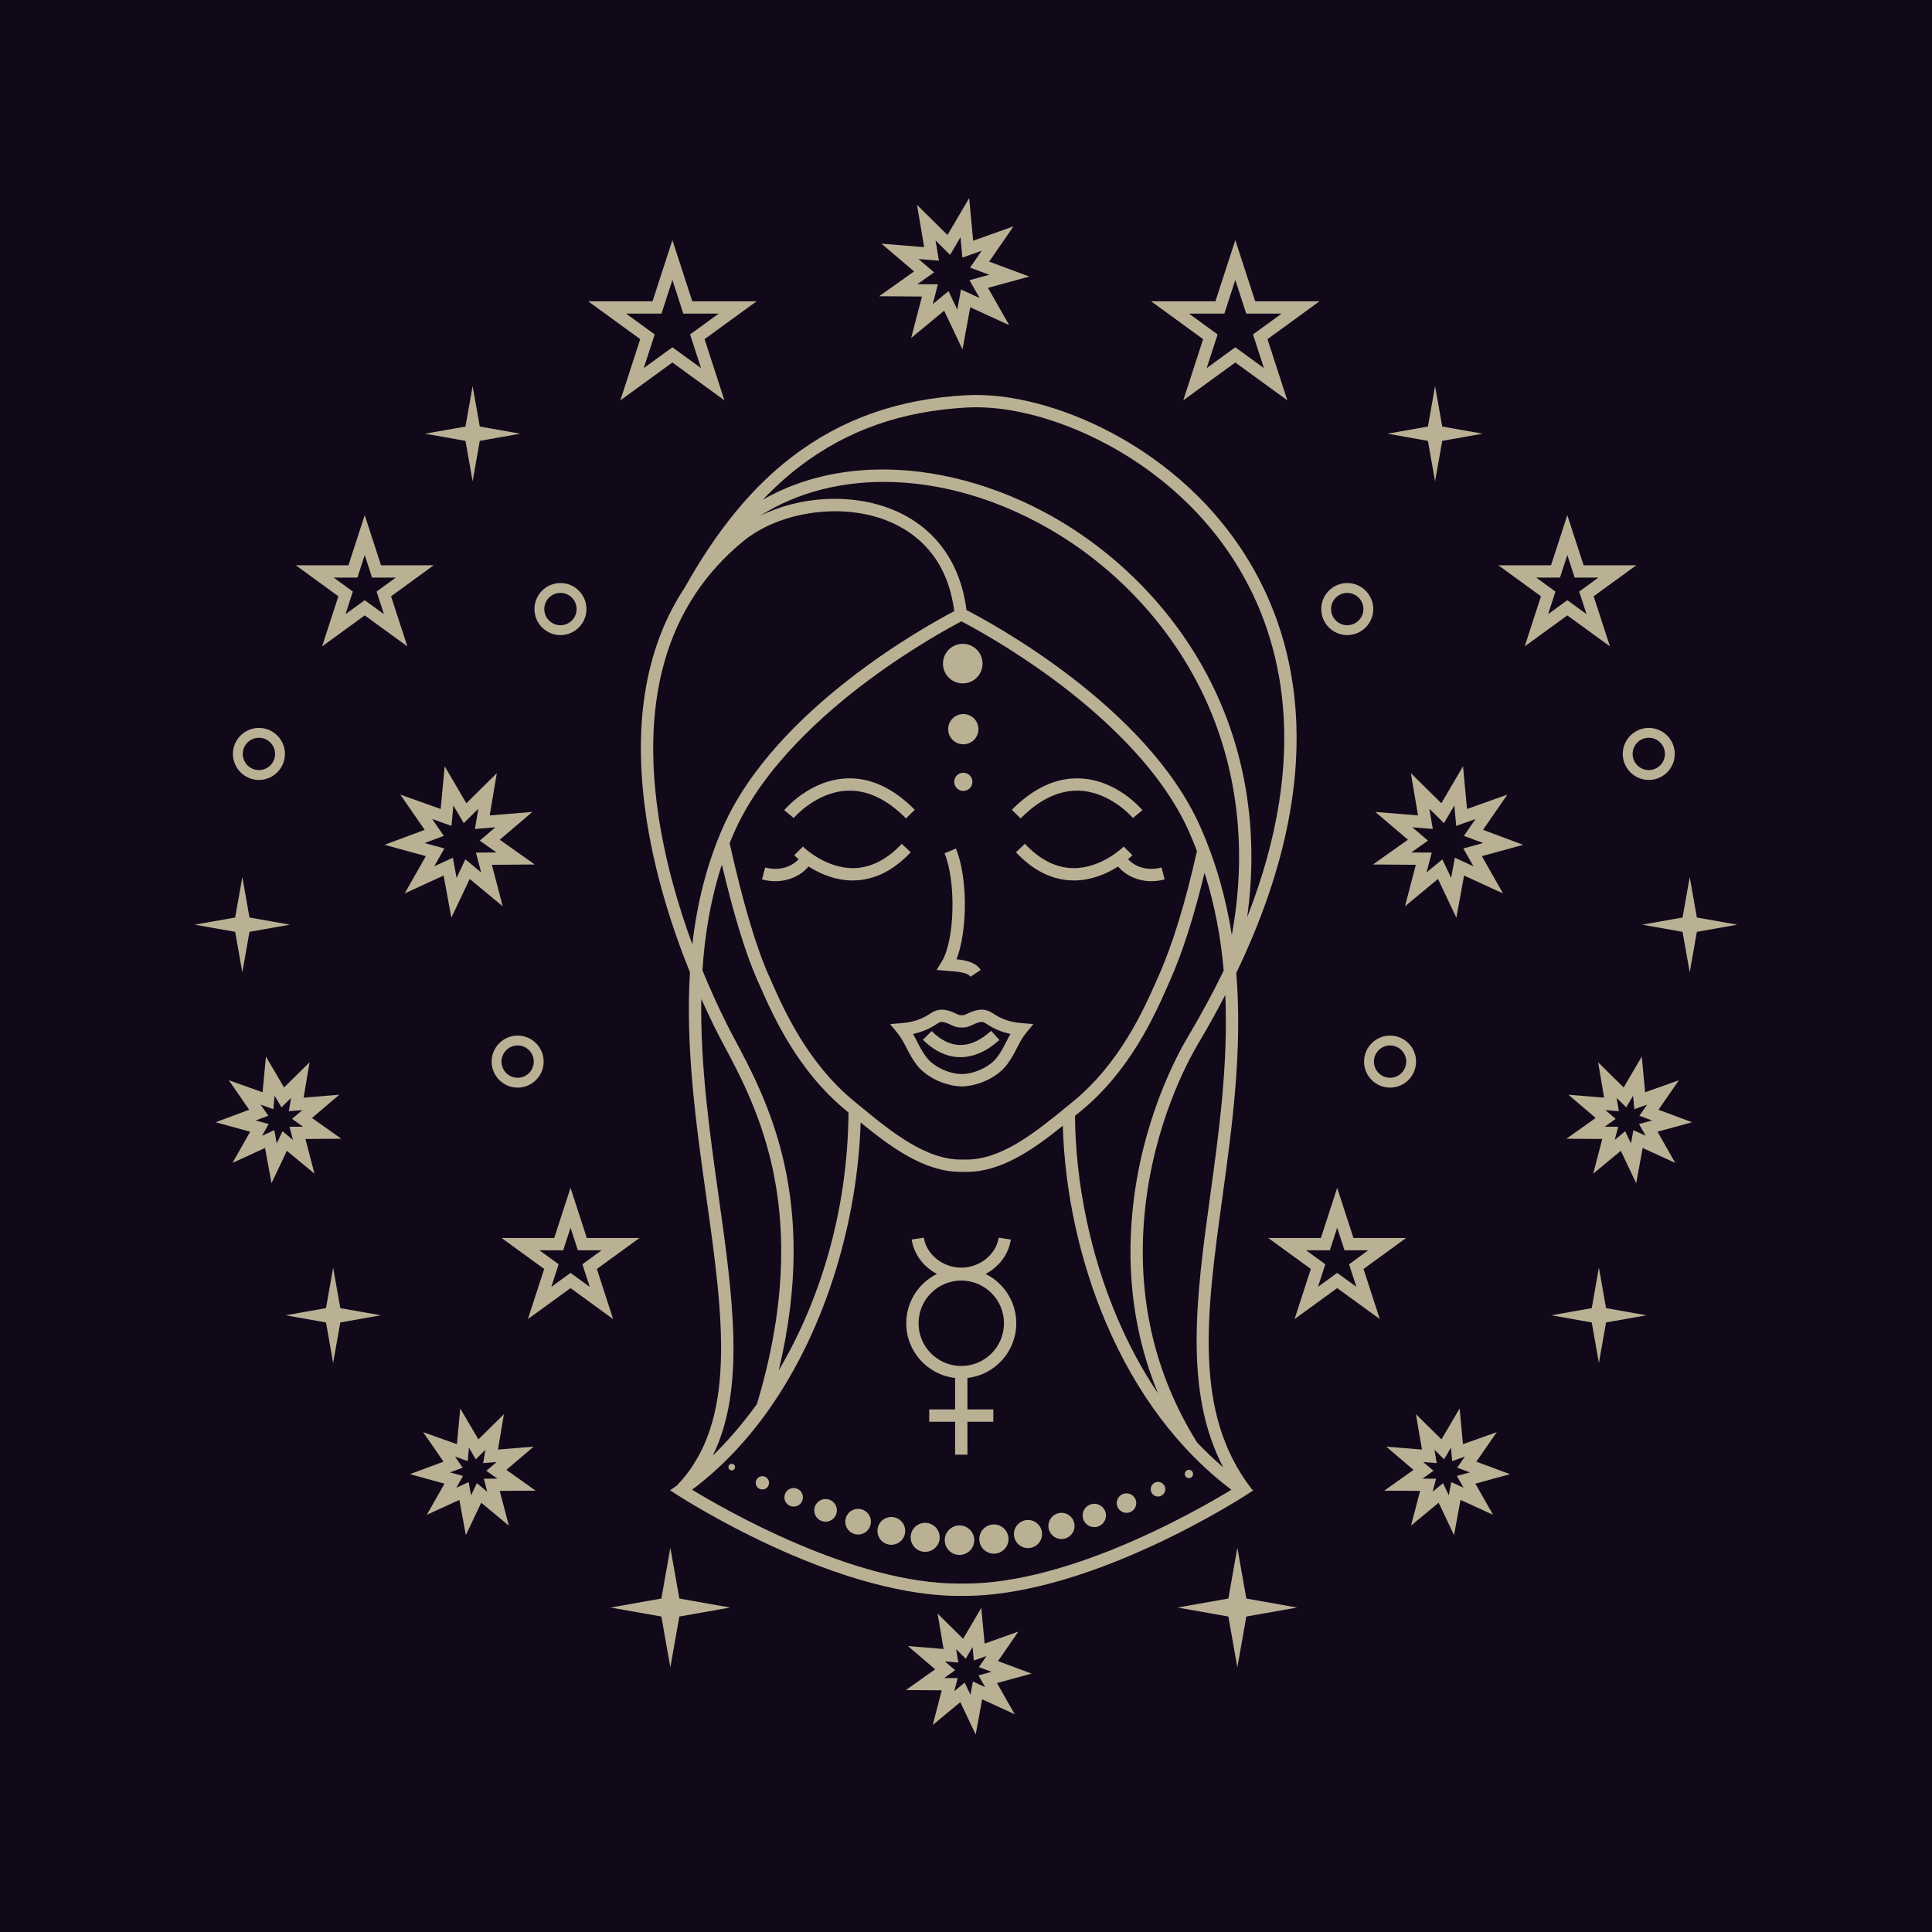 <svg xmlns="http://www.w3.org/2000/svg" xmlns:xlink="http://www.w3.org/1999/xlink" width="1080" zoomAndPan="magnify" viewBox="0 0 810 810" height="1080" preserveAspectRatio="xMidYMid meet" version="1.0"><defs><clipPath id="a0741c2a67"><path d="M 379 674 L 433 674 L 433 727.227 L 379 727.227 Z M 379 674 " clip-rule="nonzero"/></clipPath><clipPath id="4c17b42ebd"><path d="M 368 83.023 L 432 83.023 L 432 147 L 368 147 Z M 368 83.023 " clip-rule="nonzero"/></clipPath><clipPath id="b513c0be9e"><path d="M 688 367 L 728.383 367 L 728.383 407.844 L 688 407.844 Z M 688 367 " clip-rule="nonzero"/></clipPath></defs><rect x="-81" width="972" fill="#ffffff" y="-81" height="972" fill-opacity="1"/><rect x="-81" width="972" fill="#ffffff" y="-81" height="972" fill-opacity="1"/><rect x="-81" width="972" fill="#11091a" y="-81" height="972" fill-opacity="1"/><path fill="#bab195" d="M 525.324 140.219 L 537.328 131.484 L 522.488 131.484 L 517.906 117.371 L 513.32 131.484 L 498.488 131.484 L 510.484 140.219 L 505.902 154.328 L 517.906 145.605 L 529.91 154.328 Z M 553.207 126.32 L 531.395 142.191 L 539.723 167.84 L 517.906 151.98 L 496.094 167.84 L 504.414 142.191 L 482.605 126.32 L 509.57 126.32 L 517.906 100.668 L 526.246 126.32 L 553.207 126.32 " fill-opacity="1" fill-rule="nonzero"/><path fill="#bab195" d="M 317.371 588.598 C 341.277 508.75 317.41 464.172 303.109 437.465 C 301.188 433.902 297.867 427.418 294.016 418.801 C 293.574 446.633 297.512 474.695 301.195 500.875 C 307.266 543.984 312.645 582.281 298.836 610.258 C 305.246 604.027 311.496 596.781 317.371 588.598 Z M 355.742 466.434 L 354.746 465.609 C 334.23 448.75 324.031 425.645 318.559 413.238 L 317.602 411.113 C 312.703 400.113 307.68 383.77 302.652 362.465 C 297.949 376.863 295.48 391.762 294.504 406.812 C 299.988 420.238 305.102 430.266 307.645 435.031 C 321.387 460.664 343.691 502.332 326.48 574.574 C 343.371 545.941 355.383 508.793 355.742 466.434 Z M 400.062 256.23 C 397.172 233.219 383.441 222.988 372.34 218.457 C 353.152 210.641 327.035 214.277 311.586 226.93 C 303.59 233.484 296.863 240.906 291.402 249.191 C 291.395 249.199 291.395 249.219 291.383 249.234 C 276.008 272.539 270.719 302.605 275.648 339.027 C 278.477 359.891 284.273 379.645 290.27 395.941 C 292.191 379.105 296.164 362.52 303.223 346.586 C 325.094 297.301 388.152 262.465 400.062 256.23 Z M 516.277 624.566 C 494.352 608.172 476.195 584.012 463.629 554.441 C 452.703 528.762 446.375 499.707 445.59 471.98 C 433.422 481.754 419.941 491.305 405.406 491.305 C 405.168 491.305 404.934 491.305 404.695 491.305 L 403.387 491.305 C 403.148 491.305 402.91 491.305 402.672 491.305 C 387.508 491.305 373.449 480.91 360.824 470.617 C 359.641 509.762 347.258 556.023 321.828 591.691 C 321.828 591.691 321.828 591.691 321.828 591.707 C 312.902 604.219 302.375 615.426 290.156 624.566 C 303.727 632.832 357.609 663.918 401.859 663.918 C 401.867 663.918 401.879 663.918 401.879 663.918 L 404.574 663.918 C 448.844 663.918 502.715 632.844 516.277 624.566 Z M 501.832 356.805 C 500.793 354.105 499.688 351.383 498.496 348.684 C 486.559 321.781 461 299.105 441.656 284.82 C 423.59 271.469 407.441 262.77 403.074 260.496 C 398.734 262.77 382.633 271.469 364.629 284.82 C 345.359 299.098 319.887 321.781 307.938 348.684 C 307.227 350.289 306.555 351.914 305.902 353.535 C 311.445 378.355 316.977 397.02 322.32 409.004 L 323.27 411.148 C 328.574 423.168 338.449 445.539 358.016 461.621 L 360.152 463.379 C 373.266 474.195 388.152 486.422 403.332 486.145 L 404.75 486.145 C 419.793 486.453 434.508 474.41 447.48 463.777 L 449.766 461.914 C 469.57 445.758 479.555 423.176 484.918 411.043 L 485.828 409.004 C 491.562 396.137 496.949 378.578 501.832 356.805 Z M 513.043 406.926 C 511.848 393.27 509.352 379.535 505.008 365.91 C 500.551 384.371 495.688 399.559 490.527 411.113 L 489.633 413.133 C 484.105 425.668 473.789 448.973 453.031 465.918 L 450.75 467.773 C 450.73 467.797 450.711 467.809 450.691 467.828 C 450.914 496.102 457.168 526.086 468.375 552.434 C 473.266 563.934 479.023 574.586 485.535 584.242 C 475.695 560.434 472.102 534.676 474.848 507.367 C 478.609 469.777 493.449 442.418 497.898 434.93 C 503.645 425.273 508.668 415.938 513.043 406.926 Z M 507.414 501.07 C 511.062 474.559 514.977 446.078 513.715 417.117 C 510.27 423.766 506.492 430.578 502.332 437.566 C 498.016 444.828 483.637 471.359 479.973 507.883 C 476.434 543.18 483.812 575.773 501.898 604.789 C 505.414 608.5 509.062 611.965 512.848 615.188 C 496.137 583.273 501.621 543.207 507.414 501.07 Z M 516.441 392 C 523.004 356.324 518.949 321.711 504.543 291.363 C 490.766 262.344 467.508 237.441 439.066 221.266 C 396.82 197.254 350.543 195.863 318.531 216.359 C 335.223 207.961 356.965 206.617 374.285 213.68 C 391.773 220.809 402.715 235.75 405.191 255.766 C 414.395 260.496 480.707 295.887 503.207 346.586 C 509.895 361.656 514.059 376.855 516.441 392 Z M 522.871 384.598 C 549.902 315.531 537.141 267.621 519.168 237.848 C 502.789 210.723 480.016 194.734 463.793 186.105 C 443.867 175.5 422.621 169.922 405.5 170.844 C 378.102 172.297 355.125 180.391 335.242 195.578 C 329.898 199.668 324.777 204.297 319.832 209.484 C 333.648 201.59 349.77 197.273 367.434 196.859 C 391.695 196.281 418.02 203.367 441.617 216.785 C 470.973 233.477 494.977 259.172 509.203 289.156 C 522.949 318.121 527.582 350.785 522.871 384.598 Z M 525.488 624.805 L 522.301 626.887 C 522.137 626.988 505.848 637.551 483.371 647.953 C 445.664 665.406 419.711 669.082 404.574 669.082 C 404.559 669.082 404.559 669.082 404.551 669.082 L 401.895 669.082 C 401.879 669.082 401.867 669.082 401.859 669.082 C 386.723 669.082 360.77 665.414 323.062 647.953 C 300.598 637.551 284.297 626.988 284.141 626.887 L 280.945 624.805 L 283.738 622.844 C 309.387 596.328 303.23 552.391 296.09 501.598 C 291.879 471.719 287.348 439.441 289.266 407.633 C 281.922 389.48 274.02 365.434 270.527 339.719 C 265.402 301.844 271.016 270.512 287.203 246.152 C 300.605 222.223 315.297 204.324 332.113 191.477 C 352.848 175.641 376.754 167.203 405.23 165.695 C 423.262 164.719 445.488 170.512 466.219 181.551 C 483.004 190.488 506.602 207.051 523.582 235.18 C 544.016 269 558.012 325.344 518.32 407.891 C 520.957 440.355 516.582 472.266 512.527 501.77 C 505.855 550.316 500.082 592.227 524.633 624.09 L 524.559 624.152 L 525.488 624.805 " fill-opacity="1" fill-rule="nonzero"/><path fill="#bab195" d="M 411.938 278.227 C 411.938 282.805 408.223 286.523 403.645 286.523 C 399.051 286.523 395.344 282.805 395.344 278.227 C 395.344 273.633 399.051 269.922 403.645 269.922 C 408.223 269.922 411.938 273.633 411.938 278.227 " fill-opacity="1" fill-rule="nonzero"/><path fill="#bab195" d="M 410.215 305.707 C 410.215 309.207 407.375 312.051 403.867 312.051 C 400.367 312.051 397.527 309.207 397.527 305.707 C 397.527 302.199 400.367 299.363 403.867 299.363 C 407.375 299.363 410.215 302.199 410.215 305.707 " fill-opacity="1" fill-rule="nonzero"/><path fill="#bab195" d="M 407.688 327.785 C 407.688 329.887 405.984 331.598 403.875 331.598 C 401.773 331.598 400.062 329.887 400.062 327.785 C 400.062 325.676 401.773 323.973 403.875 323.973 C 405.984 323.973 407.688 325.676 407.688 327.785 " fill-opacity="1" fill-rule="nonzero"/><path fill="#bab195" d="M 421.824 436.91 C 422.395 435.785 422.98 434.648 423.664 433.488 C 419.871 432.695 416.488 431.246 413.219 429.02 C 412.469 428.516 411.93 428.457 411.551 428.457 C 411.035 428.457 410.434 428.586 409.543 428.898 C 408.961 429.094 408.453 429.332 407.918 429.594 C 406.75 430.16 405.441 430.797 403.637 430.797 L 402.898 430.789 C 400.992 430.789 399.684 430.16 398.516 429.594 C 397.988 429.332 397.484 429.094 396.93 428.91 C 396 428.586 395.398 428.457 394.883 428.457 C 394.516 428.457 393.965 428.516 393.199 429.031 C 389.938 431.246 386.559 432.695 382.777 433.488 C 383.453 434.648 384.035 435.785 384.613 436.91 C 385.656 438.953 386.742 441.055 388.383 443.227 C 391.293 447.102 397.547 450.141 402.926 450.309 L 403.547 450.309 C 408.918 450.133 415.152 447.086 418.062 443.227 C 419.691 441.055 420.773 438.938 421.824 436.91 Z M 433.262 429.344 L 430.133 433.156 C 428.555 435.09 427.508 437.125 426.41 439.266 C 425.266 441.504 424.078 443.816 422.18 446.336 C 417.844 452.082 409.59 455.285 403.676 455.473 L 402.844 455.473 C 396.84 455.285 388.586 452.082 384.254 446.336 C 382.355 443.816 381.168 441.504 380.023 439.266 C 378.922 437.125 377.887 435.098 376.301 433.156 L 373.172 429.344 L 378.098 428.949 C 382.824 428.578 386.586 427.289 390.324 424.742 C 391.789 423.766 393.289 423.293 394.883 423.293 C 396.305 423.293 397.613 423.688 398.59 424.023 C 399.426 424.305 400.137 424.641 400.77 424.941 C 401.695 425.395 402.211 425.633 402.809 425.633 L 403.527 425.625 C 404.234 425.625 404.75 425.395 405.664 424.941 C 406.297 424.641 407.008 424.305 407.883 424.004 C 408.824 423.688 410.129 423.293 411.551 423.293 C 413.16 423.293 414.645 423.766 416.109 424.742 C 419.844 427.289 423.625 428.578 428.336 428.949 L 433.262 429.344 " fill-opacity="1" fill-rule="nonzero"/><path fill="#bab195" d="M 402.668 443.219 C 397.18 443.219 391.816 440.789 386.945 435.926 L 390.59 432.277 C 398.43 440.098 406.824 440.066 415.539 432.188 L 418.996 436.016 C 413.688 440.816 408.121 443.219 402.668 443.219 " fill-opacity="1" fill-rule="nonzero"/><path fill="#bab195" d="M 379.859 343.125 C 371.871 335.066 363.57 331.137 355.16 331.508 C 342.059 332.047 332.848 342.855 332.758 342.965 L 328.793 339.66 C 329.227 339.145 339.492 327.02 354.895 326.352 C 364.836 325.918 374.453 330.344 383.523 339.496 L 379.859 343.125 " fill-opacity="1" fill-rule="nonzero"/><path fill="#bab195" d="M 357.512 369.133 C 343.578 369.133 333.398 358.996 332.969 358.562 L 336.633 354.934 C 336.727 355.02 345.914 364.105 357.859 363.969 C 365.016 363.859 371.809 360.434 378.062 353.777 L 381.82 357.312 C 374.562 365.043 366.504 369.02 357.887 369.125 C 357.758 369.133 357.641 369.133 357.512 369.133 " fill-opacity="1" fill-rule="nonzero"/><path fill="#bab195" d="M 406.859 409.492 C 405.664 407.68 401.277 407.355 398.375 407.145 C 397.84 407.102 397.324 407.062 396.836 407.02 L 392.691 406.648 L 394.859 403.098 C 400.301 394.223 400.918 369.637 396.008 357.734 L 400.773 355.758 C 405.793 367.926 405.672 390.281 401.02 402.176 C 404.777 402.551 409.027 403.398 411.172 406.656 L 406.859 409.492 " fill-opacity="1" fill-rule="nonzero"/><path fill="#bab195" d="M 498.469 619.715 C 497.504 619.715 496.727 618.934 496.727 617.977 C 496.727 617.016 497.504 616.242 498.469 616.242 C 499.426 616.242 500.203 617.016 500.203 617.977 C 500.203 618.934 499.426 619.715 498.469 619.715 " fill-opacity="1" fill-rule="nonzero"/><path fill="#bab195" d="M 485.5 627.422 C 483.812 627.422 482.441 626.051 482.441 624.355 C 482.441 622.668 483.812 621.297 485.5 621.297 C 487.195 621.297 488.566 622.668 488.566 624.355 C 488.566 626.051 487.195 627.422 485.5 627.422 " fill-opacity="1" fill-rule="nonzero"/><path fill="#bab195" d="M 472.285 634.273 C 470.023 634.273 468.195 632.445 468.195 630.184 C 468.195 627.918 470.023 626.086 472.285 626.086 C 474.547 626.086 476.379 627.918 476.379 630.184 C 476.379 632.445 474.547 634.273 472.285 634.273 " fill-opacity="1" fill-rule="nonzero"/><path fill="#bab195" d="M 458.793 640.254 C 456.094 640.254 453.906 638.062 453.906 635.359 C 453.906 632.66 456.094 630.469 458.793 630.469 C 461.492 630.469 463.684 632.66 463.684 635.359 C 463.684 638.062 461.492 640.254 458.793 640.254 " fill-opacity="1" fill-rule="nonzero"/><path fill="#bab195" d="M 445.035 645.234 C 442.008 645.234 439.555 642.777 439.555 639.75 C 439.555 636.727 442.008 634.27 445.035 634.27 C 448.059 634.27 450.512 636.727 450.512 639.75 C 450.512 642.777 448.059 645.234 445.035 645.234 " fill-opacity="1" fill-rule="nonzero"/><path fill="#bab195" d="M 430.996 649.047 C 427.738 649.047 425.102 646.406 425.102 643.148 C 425.102 639.898 427.738 637.262 430.996 637.262 C 434.25 637.262 436.883 639.898 436.883 643.148 C 436.883 646.406 434.25 649.047 430.996 649.047 " fill-opacity="1" fill-rule="nonzero"/><path fill="#bab195" d="M 416.707 651.387 C 413.32 651.387 410.582 648.645 410.582 645.262 C 410.582 641.875 413.32 639.133 416.707 639.133 C 420.082 639.133 422.828 641.875 422.828 645.262 C 422.828 648.645 420.082 651.387 416.707 651.387 " fill-opacity="1" fill-rule="nonzero"/><path fill="#bab195" d="M 402.273 651.91 C 398.855 651.91 396.09 649.141 396.09 645.723 C 396.09 642.301 398.855 639.535 402.273 639.535 C 405.684 639.535 408.453 642.301 408.453 645.723 C 408.453 649.141 405.684 651.91 402.273 651.91 " fill-opacity="1" fill-rule="nonzero"/><path fill="#bab195" d="M 387.875 650.629 C 384.52 650.629 381.793 647.906 381.793 644.543 C 381.793 641.176 384.52 638.453 387.875 638.453 C 391.238 638.453 393.965 641.176 393.965 644.543 C 393.965 647.906 391.238 650.629 387.875 650.629 " fill-opacity="1" fill-rule="nonzero"/><path fill="#bab195" d="M 373.688 647.656 C 370.473 647.656 367.867 645.051 367.867 641.836 C 367.867 638.617 370.473 636.012 373.688 636.012 C 376.902 636.012 379.508 638.617 379.508 641.836 C 379.508 645.051 376.902 647.656 373.688 647.656 " fill-opacity="1" fill-rule="nonzero"/><path fill="#bab195" d="M 359.766 643.355 C 356.793 643.355 354.395 640.945 354.395 637.973 C 354.395 635.008 356.793 632.598 359.766 632.598 C 362.734 632.598 365.137 635.008 365.137 637.973 C 365.137 640.945 362.734 643.355 359.766 643.355 " fill-opacity="1" fill-rule="nonzero"/><path fill="#bab195" d="M 346.121 637.98 C 343.496 637.98 341.371 635.848 341.371 633.23 C 341.371 630.605 343.496 628.473 346.121 628.473 C 348.742 628.473 350.867 630.605 350.867 633.23 C 350.867 635.848 348.742 637.98 346.121 637.98 " fill-opacity="1" fill-rule="nonzero"/><path fill="#bab195" d="M 332.746 631.645 C 330.594 631.645 328.859 629.906 328.859 627.754 C 328.859 625.609 330.594 623.867 332.746 623.867 C 334.887 623.867 336.633 625.609 336.633 627.754 C 336.633 629.906 334.887 631.645 332.746 631.645 " fill-opacity="1" fill-rule="nonzero"/><path fill="#bab195" d="M 319.637 624.473 C 318.098 624.473 316.848 623.223 316.848 621.684 C 316.848 620.148 318.098 618.898 319.637 618.898 C 321.176 618.898 322.422 620.148 322.422 621.684 C 322.422 623.223 321.176 624.473 319.637 624.473 " fill-opacity="1" fill-rule="nonzero"/><path fill="#bab195" d="M 306.785 616.465 C 306.02 616.465 305.402 615.848 305.402 615.082 C 305.402 614.312 306.02 613.695 306.785 613.695 C 307.551 613.695 308.168 614.312 308.168 615.082 C 308.168 615.848 307.551 616.465 306.785 616.465 " fill-opacity="1" fill-rule="nonzero"/><path fill="#bab195" d="M 385.109 554.789 C 385.109 544.91 393.137 536.875 403.012 536.875 C 412.887 536.875 420.926 544.91 420.926 554.789 C 420.926 564.668 412.887 572.699 403.012 572.699 C 393.137 572.699 385.109 564.668 385.109 554.789 Z M 426.078 554.789 C 426.078 545.73 420.828 537.871 413.219 534.102 C 418.773 531.16 422.852 525.93 423.805 519.688 L 418.707 518.902 C 417.629 525.949 410.738 531.473 403.012 531.473 C 395.289 531.473 388.391 525.945 387.32 518.887 L 382.219 519.668 C 383.168 525.918 387.246 531.16 392.812 534.102 C 385.195 537.871 379.949 545.73 379.949 554.789 C 379.949 566.641 388.926 576.434 400.438 577.715 L 400.438 590.91 L 389.578 590.91 L 389.578 596.074 L 400.438 596.074 L 400.438 609.883 L 405.598 609.883 L 405.598 596.074 L 416.449 596.074 L 416.449 590.91 L 405.598 590.91 L 405.598 577.715 C 417.105 576.434 426.078 566.641 426.078 554.789 " fill-opacity="1" fill-rule="nonzero"/><path fill="#bab195" d="M 325.043 369.438 C 323.266 369.438 321.398 369.207 319.473 368.699 L 320.797 363.707 C 328.461 365.742 334.27 361.926 335.945 358.574 L 340.566 360.883 C 338.254 365.496 332.387 369.438 325.043 369.438 " fill-opacity="1" fill-rule="nonzero"/><path fill="#bab195" d="M 427.895 343.125 L 424.234 339.496 C 433.301 330.344 442.945 325.918 452.859 326.352 C 468.262 327.02 478.531 339.145 478.965 339.66 L 474.996 342.965 L 476.977 341.309 L 474.996 342.965 C 474.906 342.855 465.691 332.047 452.59 331.504 C 444.191 331.164 435.887 335.066 427.895 343.125 " fill-opacity="1" fill-rule="nonzero"/><path fill="#bab195" d="M 450.234 369.133 C 450.113 369.133 449.992 369.133 449.867 369.125 C 441.242 369.02 433.191 365.043 425.938 357.312 L 429.691 353.777 C 435.945 360.434 442.742 363.859 449.895 363.969 C 450.004 363.969 450.121 363.969 450.234 363.969 C 461.98 363.969 471.027 355.02 471.117 354.934 L 474.785 358.562 C 474.352 358.996 464.18 369.133 450.234 369.133 " fill-opacity="1" fill-rule="nonzero"/><path fill="#bab195" d="M 482.715 369.438 C 475.367 369.438 469.504 365.496 467.191 360.883 L 471.809 358.574 C 473.484 361.926 479.297 365.742 486.961 363.707 L 488.281 368.699 C 486.355 369.207 484.492 369.438 482.715 369.438 " fill-opacity="1" fill-rule="nonzero"/><g clip-path="url(#a0741c2a67)"><path fill="#bab195" d="M 410.242 702.418 L 415.703 700.918 L 410.398 698.938 L 413.621 694.277 L 408.281 696.184 L 407.762 690.531 L 404.891 695.422 L 400.855 691.441 L 401.805 697.023 L 396.148 696.57 L 400.461 700.242 L 395.852 703.516 L 401.516 703.559 L 400.082 709.039 L 404.445 705.43 L 406.871 710.547 L 407.891 704.977 L 413.043 707.336 Z M 432.492 701.66 L 418 705.633 L 425.426 718.711 L 411.773 712.441 L 409.055 727.227 L 402.621 713.633 L 391.043 723.215 L 394.84 708.668 L 379.812 708.566 L 392.074 699.867 L 380.633 690.117 L 395.602 691.344 L 393.105 676.52 L 403.793 687.082 L 411.402 674.117 L 412.805 689.086 L 426.961 684.051 L 418.414 696.422 L 432.492 701.66 " fill-opacity="1" fill-rule="nonzero"/></g><path fill="#bab195" d="M 610.797 618.805 L 616.258 617.312 L 610.945 615.324 L 614.168 610.672 L 608.836 612.57 L 608.309 606.926 L 605.438 611.816 L 601.402 607.832 L 602.355 613.418 L 596.699 612.965 L 601.012 616.629 L 596.398 619.91 L 602.07 619.953 L 600.633 625.434 L 605 621.816 L 607.418 626.941 L 608.445 621.371 L 613.59 623.73 Z M 633.043 618.051 L 618.555 622.027 L 625.977 635.098 L 612.324 628.832 L 609.609 643.613 L 603.168 630.027 L 591.59 639.609 L 595.387 625.062 L 580.367 624.961 L 592.621 616.254 L 581.18 606.512 L 596.156 607.738 L 593.652 592.914 L 604.348 603.477 L 611.949 590.512 L 613.355 605.48 L 627.516 600.438 L 618.969 612.809 L 633.043 618.051 " fill-opacity="1" fill-rule="nonzero"/><path fill="#bab195" d="M 687.168 471.262 L 692.621 469.762 L 687.316 467.781 L 690.539 463.129 L 685.207 465.027 L 684.68 459.383 L 681.809 464.273 L 677.773 460.293 L 678.727 465.875 L 673.07 465.422 L 677.383 469.086 L 672.77 472.367 L 678.434 472.41 L 677.004 477.891 L 681.371 474.277 L 683.789 479.398 L 684.816 473.82 L 689.961 476.188 Z M 709.414 470.508 L 694.926 474.484 L 702.348 487.555 L 688.695 481.285 L 685.98 496.07 L 679.539 482.484 L 667.961 492.066 L 671.758 477.52 L 656.73 477.418 L 668.992 468.711 L 657.551 458.969 L 672.527 460.195 L 670.023 445.371 L 680.719 455.934 L 688.32 442.969 L 689.727 457.938 L 703.879 452.895 L 695.34 465.266 L 709.414 470.508 " fill-opacity="1" fill-rule="nonzero"/><path fill="#bab195" d="M 565.602 530.051 L 573.645 524.188 L 563.691 524.188 L 560.617 514.723 L 557.539 524.188 L 547.582 524.188 L 555.641 530.051 L 552.566 539.516 L 560.617 533.664 L 568.676 539.516 Z M 589.527 519.023 L 571.664 532.023 L 578.488 553.031 L 560.617 540.043 L 542.754 553.031 L 549.578 532.023 L 531.699 519.023 L 553.797 519.023 L 560.617 498.016 L 567.445 519.023 L 589.527 519.023 " fill-opacity="1" fill-rule="nonzero"/><path fill="#bab195" d="M 662.082 248.02 L 670.133 242.156 L 660.176 242.156 L 657.105 232.691 L 654.023 242.156 L 644.07 242.156 L 652.125 248.02 L 649.055 257.484 L 657.105 251.637 L 665.16 257.484 Z M 686.016 236.992 L 668.152 249.992 L 674.973 271 L 657.105 258.012 L 639.242 271 L 646.062 249.992 L 628.188 236.992 L 650.281 236.992 L 657.105 215.984 L 663.934 236.992 L 686.016 236.992 " fill-opacity="1" fill-rule="nonzero"/><path fill="#bab195" d="M 613.516 355.719 L 621.805 353.445 L 613.742 350.441 L 618.637 343.371 L 610.531 346.254 L 609.738 337.691 L 605.387 345.105 L 599.273 339.066 L 600.699 347.543 L 592.133 346.852 L 598.68 352.43 L 591.672 357.402 L 600.266 357.457 L 598.086 365.773 L 604.715 360.305 L 608.395 368.066 L 609.941 359.613 L 617.754 363.203 Z M 638.59 354.191 L 621.273 358.941 L 630.141 374.562 L 613.82 367.078 L 610.574 384.738 L 602.891 368.504 L 589.047 379.961 L 593.59 362.57 L 575.633 362.438 L 590.289 352.055 L 576.617 340.41 L 594.508 341.863 L 591.516 324.148 L 604.293 336.773 L 613.383 321.277 L 615.055 339.172 L 631.977 333.137 L 621.762 347.922 L 638.59 354.191 " fill-opacity="1" fill-rule="nonzero"/><g clip-path="url(#4c17b42ebd)"><path fill="#bab195" d="M 406.465 117.473 L 414.754 115.199 L 406.695 112.195 L 411.586 105.125 L 403.488 108 L 402.688 99.445 L 398.332 106.859 L 392.23 100.816 L 393.652 109.289 L 385.09 108.605 L 391.625 114.176 L 384.621 119.156 L 393.219 119.203 L 391.043 127.523 L 397.66 122.055 L 401.352 129.816 L 402.898 121.359 L 410.711 124.957 Z M 431.539 115.941 L 414.223 120.688 L 423.094 136.309 L 406.777 128.824 L 403.527 146.492 L 395.836 130.25 L 382.004 141.711 L 386.539 124.324 L 368.586 124.191 L 383.238 113.801 L 369.566 102.16 L 387.461 103.617 L 384.465 85.902 L 397.242 98.527 L 406.336 83.031 L 408.004 100.926 L 424.926 94.891 L 414.711 109.676 L 431.539 115.941 " fill-opacity="1" fill-rule="nonzero"/></g><g clip-path="url(#b513c0be9e)"><path fill="#bab195" d="M 705.418 390.676 L 688.465 387.676 L 705.418 384.672 L 708.422 367.707 L 711.422 384.672 L 728.383 387.676 L 711.422 390.676 L 708.422 407.645 L 705.418 390.676 " fill-opacity="1" fill-rule="nonzero"/></g><path fill="#bab195" d="M 598.664 184.836 L 581.703 181.828 L 598.664 178.832 L 601.66 161.863 L 604.668 178.832 L 621.621 181.828 L 604.668 184.836 L 601.66 201.797 L 598.664 184.836 " fill-opacity="1" fill-rule="nonzero"/><path fill="#bab195" d="M 667.344 554.441 L 650.391 551.441 L 667.344 548.438 L 670.344 531.473 L 673.348 548.438 L 690.301 551.441 L 673.348 554.441 L 670.344 571.41 L 667.344 554.441 " fill-opacity="1" fill-rule="nonzero"/><path fill="#bab195" d="M 514.996 677.734 L 493.699 673.969 L 514.996 670.195 L 518.766 648.891 L 522.531 670.195 L 543.832 673.969 L 522.531 677.734 L 518.766 699.039 L 514.996 677.734 " fill-opacity="1" fill-rule="nonzero"/><path fill="#bab195" d="M 691.258 309.309 C 687.52 309.309 684.484 312.348 684.484 316.086 C 684.484 319.824 687.52 322.867 691.258 322.867 C 694.996 322.867 698.031 319.824 698.031 316.086 C 698.031 312.348 694.996 309.309 691.258 309.309 Z M 691.258 326.996 C 685.242 326.996 680.352 322.105 680.352 316.086 C 680.352 310.074 685.242 305.184 691.258 305.184 C 697.266 305.184 702.156 310.074 702.156 316.086 C 702.156 322.105 697.266 326.996 691.258 326.996 " fill-opacity="1" fill-rule="nonzero"/><path fill="#bab195" d="M 582.793 438.309 C 579.059 438.309 576.02 441.348 576.02 445.086 C 576.02 448.816 579.059 451.863 582.793 451.863 C 586.531 451.863 589.57 448.816 589.57 445.086 C 589.57 441.348 586.531 438.309 582.793 438.309 Z M 582.793 455.988 C 576.777 455.988 571.891 451.098 571.891 445.086 C 571.891 439.066 576.777 434.176 582.793 434.176 C 588.805 434.176 593.691 439.066 593.691 445.086 C 593.691 451.098 588.805 455.988 582.793 455.988 " fill-opacity="1" fill-rule="nonzero"/><path fill="#bab195" d="M 564.836 248.574 C 561.098 248.574 558.062 251.613 558.062 255.352 C 558.062 259.094 561.098 262.133 564.836 262.133 C 568.574 262.133 571.617 259.094 571.617 255.352 C 571.617 251.613 568.574 248.574 564.836 248.574 Z M 564.836 266.266 C 558.828 266.266 553.938 261.363 553.938 255.352 C 553.938 249.344 558.828 244.441 564.836 244.441 C 570.852 244.441 575.742 249.344 575.742 255.352 C 575.742 261.363 570.852 266.266 564.836 266.266 " fill-opacity="1" fill-rule="nonzero"/><path fill="#bab195" d="M 269.902 154.328 L 281.91 145.605 L 293.906 154.328 L 289.328 140.219 L 301.324 131.484 L 286.484 131.484 L 281.91 117.371 L 277.324 131.484 L 262.484 131.484 L 274.488 140.219 Z M 273.574 126.32 L 281.91 100.668 L 290.242 126.32 L 317.207 126.32 L 295.391 142.191 L 303.719 167.84 L 281.91 151.98 L 260.09 167.84 L 268.418 142.191 L 246.609 126.32 L 273.574 126.32 " fill-opacity="1" fill-rule="nonzero"/><path fill="#bab195" d="M 191.32 623.73 L 196.469 621.371 L 197.492 626.941 L 199.922 621.816 L 204.281 625.434 L 202.852 619.953 L 208.516 619.91 L 203.902 616.629 L 208.215 612.965 L 202.559 613.418 L 203.508 607.832 L 199.473 611.816 L 196.605 606.926 L 196.082 612.57 L 190.746 610.672 L 193.969 615.324 L 188.664 617.312 L 194.117 618.805 Z M 185.949 612.809 L 177.406 600.438 L 191.559 605.48 L 192.965 590.512 L 200.574 603.477 L 211.262 592.914 L 208.766 607.738 L 223.734 606.512 L 212.293 616.254 L 224.555 624.961 L 209.523 625.062 L 213.324 639.609 L 201.746 630.027 L 195.305 643.613 L 192.59 628.832 L 178.938 635.098 L 186.359 622.027 L 171.871 618.051 L 185.949 612.809 " fill-opacity="1" fill-rule="nonzero"/><path fill="#bab195" d="M 109.852 476.188 L 115 473.82 L 116.023 479.398 L 118.449 474.277 L 122.812 477.891 L 121.379 472.41 L 127.043 472.367 L 122.43 469.086 L 126.746 465.422 L 121.09 465.875 L 122.039 460.293 L 118.004 464.273 L 115.133 459.383 L 114.605 465.027 L 109.273 463.129 L 112.496 467.781 L 107.188 469.762 L 112.645 471.262 Z M 104.473 465.266 L 95.93 452.895 L 110.09 457.938 L 111.492 442.969 L 119.094 455.934 L 129.789 445.371 L 127.289 460.195 L 142.262 458.969 L 130.82 468.711 L 143.074 477.418 L 128.055 477.52 L 131.852 492.066 L 120.273 482.484 L 113.832 496.07 L 111.121 481.285 L 97.469 487.555 L 104.887 474.484 L 90.402 470.508 L 104.473 465.266 " fill-opacity="1" fill-rule="nonzero"/><path fill="#bab195" d="M 231.141 539.516 L 239.195 533.664 L 247.246 539.516 L 244.172 530.051 L 252.23 524.188 L 242.273 524.188 L 239.195 514.723 L 236.125 524.188 L 226.168 524.188 L 234.211 530.051 Z M 232.367 519.023 L 239.195 498.016 L 246.02 519.023 L 268.113 519.023 L 250.238 532.023 L 257.059 553.031 L 239.195 540.043 L 221.324 553.031 L 228.148 532.023 L 210.285 519.023 L 232.367 519.023 " fill-opacity="1" fill-rule="nonzero"/><path fill="#bab195" d="M 144.859 257.484 L 152.918 251.637 L 160.965 257.484 L 157.887 248.02 L 165.949 242.156 L 155.988 242.156 L 152.918 232.691 L 149.844 242.156 L 139.883 242.156 L 147.93 248.02 Z M 146.086 236.992 L 152.918 215.984 L 159.738 236.992 L 181.828 236.992 L 163.957 249.992 L 170.781 271 L 152.918 258.012 L 135.047 271 L 141.863 249.992 L 124.004 236.992 L 146.086 236.992 " fill-opacity="1" fill-rule="nonzero"/><path fill="#bab195" d="M 182.059 363.203 L 189.871 359.613 L 191.418 368.066 L 195.102 360.305 L 201.727 365.773 L 199.547 357.457 L 208.141 357.402 L 201.137 352.43 L 207.68 346.852 L 199.113 347.543 L 200.539 339.066 L 194.43 345.105 L 190.074 337.691 L 189.281 346.254 L 181.176 343.371 L 186.074 350.441 L 178.008 353.445 L 186.297 355.719 Z M 178.051 347.922 L 167.836 333.137 L 184.758 339.172 L 186.434 321.277 L 195.52 336.773 L 208.297 324.148 L 205.305 341.863 L 223.195 340.41 L 209.523 352.055 L 224.18 362.438 L 206.223 362.57 L 210.766 379.961 L 196.926 368.504 L 189.238 384.738 L 185.984 367.078 L 169.676 374.562 L 178.539 358.941 L 161.223 354.191 L 178.051 347.922 " fill-opacity="1" fill-rule="nonzero"/><path fill="#bab195" d="M 104.594 390.676 L 121.559 387.676 L 104.594 384.672 L 101.598 367.707 L 98.594 384.672 L 81.637 387.676 L 98.594 390.676 L 101.598 407.645 L 104.594 390.676 " fill-opacity="1" fill-rule="nonzero"/><path fill="#bab195" d="M 201.148 184.836 L 218.109 181.828 L 201.148 178.832 L 198.152 161.863 L 195.148 178.832 L 178.191 181.828 L 195.148 184.836 L 198.152 201.797 L 201.148 184.836 " fill-opacity="1" fill-rule="nonzero"/><path fill="#bab195" d="M 142.676 554.441 L 159.629 551.441 L 142.676 548.438 L 139.672 531.473 L 136.672 548.438 L 119.711 551.441 L 136.672 554.441 L 139.672 571.41 L 142.676 554.441 " fill-opacity="1" fill-rule="nonzero"/><path fill="#bab195" d="M 284.816 677.734 L 306.113 673.969 L 284.816 670.195 L 281.047 648.891 L 277.281 670.195 L 255.98 673.969 L 277.281 677.734 L 281.047 699.039 L 284.816 677.734 " fill-opacity="1" fill-rule="nonzero"/><path fill="#bab195" d="M 101.781 316.086 C 101.781 319.824 104.82 322.867 108.555 322.867 C 112.293 322.867 115.332 319.824 115.332 316.086 C 115.332 312.348 112.293 309.309 108.555 309.309 C 104.82 309.309 101.781 312.348 101.781 316.086 Z M 97.656 316.086 C 97.656 310.074 102.547 305.184 108.555 305.184 C 114.57 305.184 119.461 310.074 119.461 316.086 C 119.461 322.105 114.57 326.996 108.555 326.996 C 102.547 326.996 97.656 322.105 97.656 316.086 " fill-opacity="1" fill-rule="nonzero"/><path fill="#bab195" d="M 210.242 445.086 C 210.242 448.816 213.281 451.863 217.02 451.863 C 220.754 451.863 223.793 448.816 223.793 445.086 C 223.793 441.348 220.754 438.309 217.02 438.309 C 213.281 438.309 210.242 441.348 210.242 445.086 Z M 206.121 445.086 C 206.121 439.066 211.012 434.176 217.02 434.176 C 223.035 434.176 227.926 439.066 227.926 445.086 C 227.926 451.098 223.035 455.988 217.02 455.988 C 211.012 455.988 206.121 451.098 206.121 445.086 " fill-opacity="1" fill-rule="nonzero"/><path fill="#bab195" d="M 228.195 255.352 C 228.195 259.094 231.242 262.133 234.977 262.133 C 238.707 262.133 241.746 259.094 241.746 255.352 C 241.746 251.613 238.707 248.574 234.977 248.574 C 231.242 248.574 228.195 251.613 228.195 255.352 Z M 224.07 255.352 C 224.07 249.344 228.961 244.441 234.977 244.441 C 240.984 244.441 245.875 249.344 245.875 255.352 C 245.875 261.363 240.984 266.266 234.977 266.266 C 228.961 266.266 224.07 261.363 224.07 255.352 " fill-opacity="1" fill-rule="nonzero"/></svg>